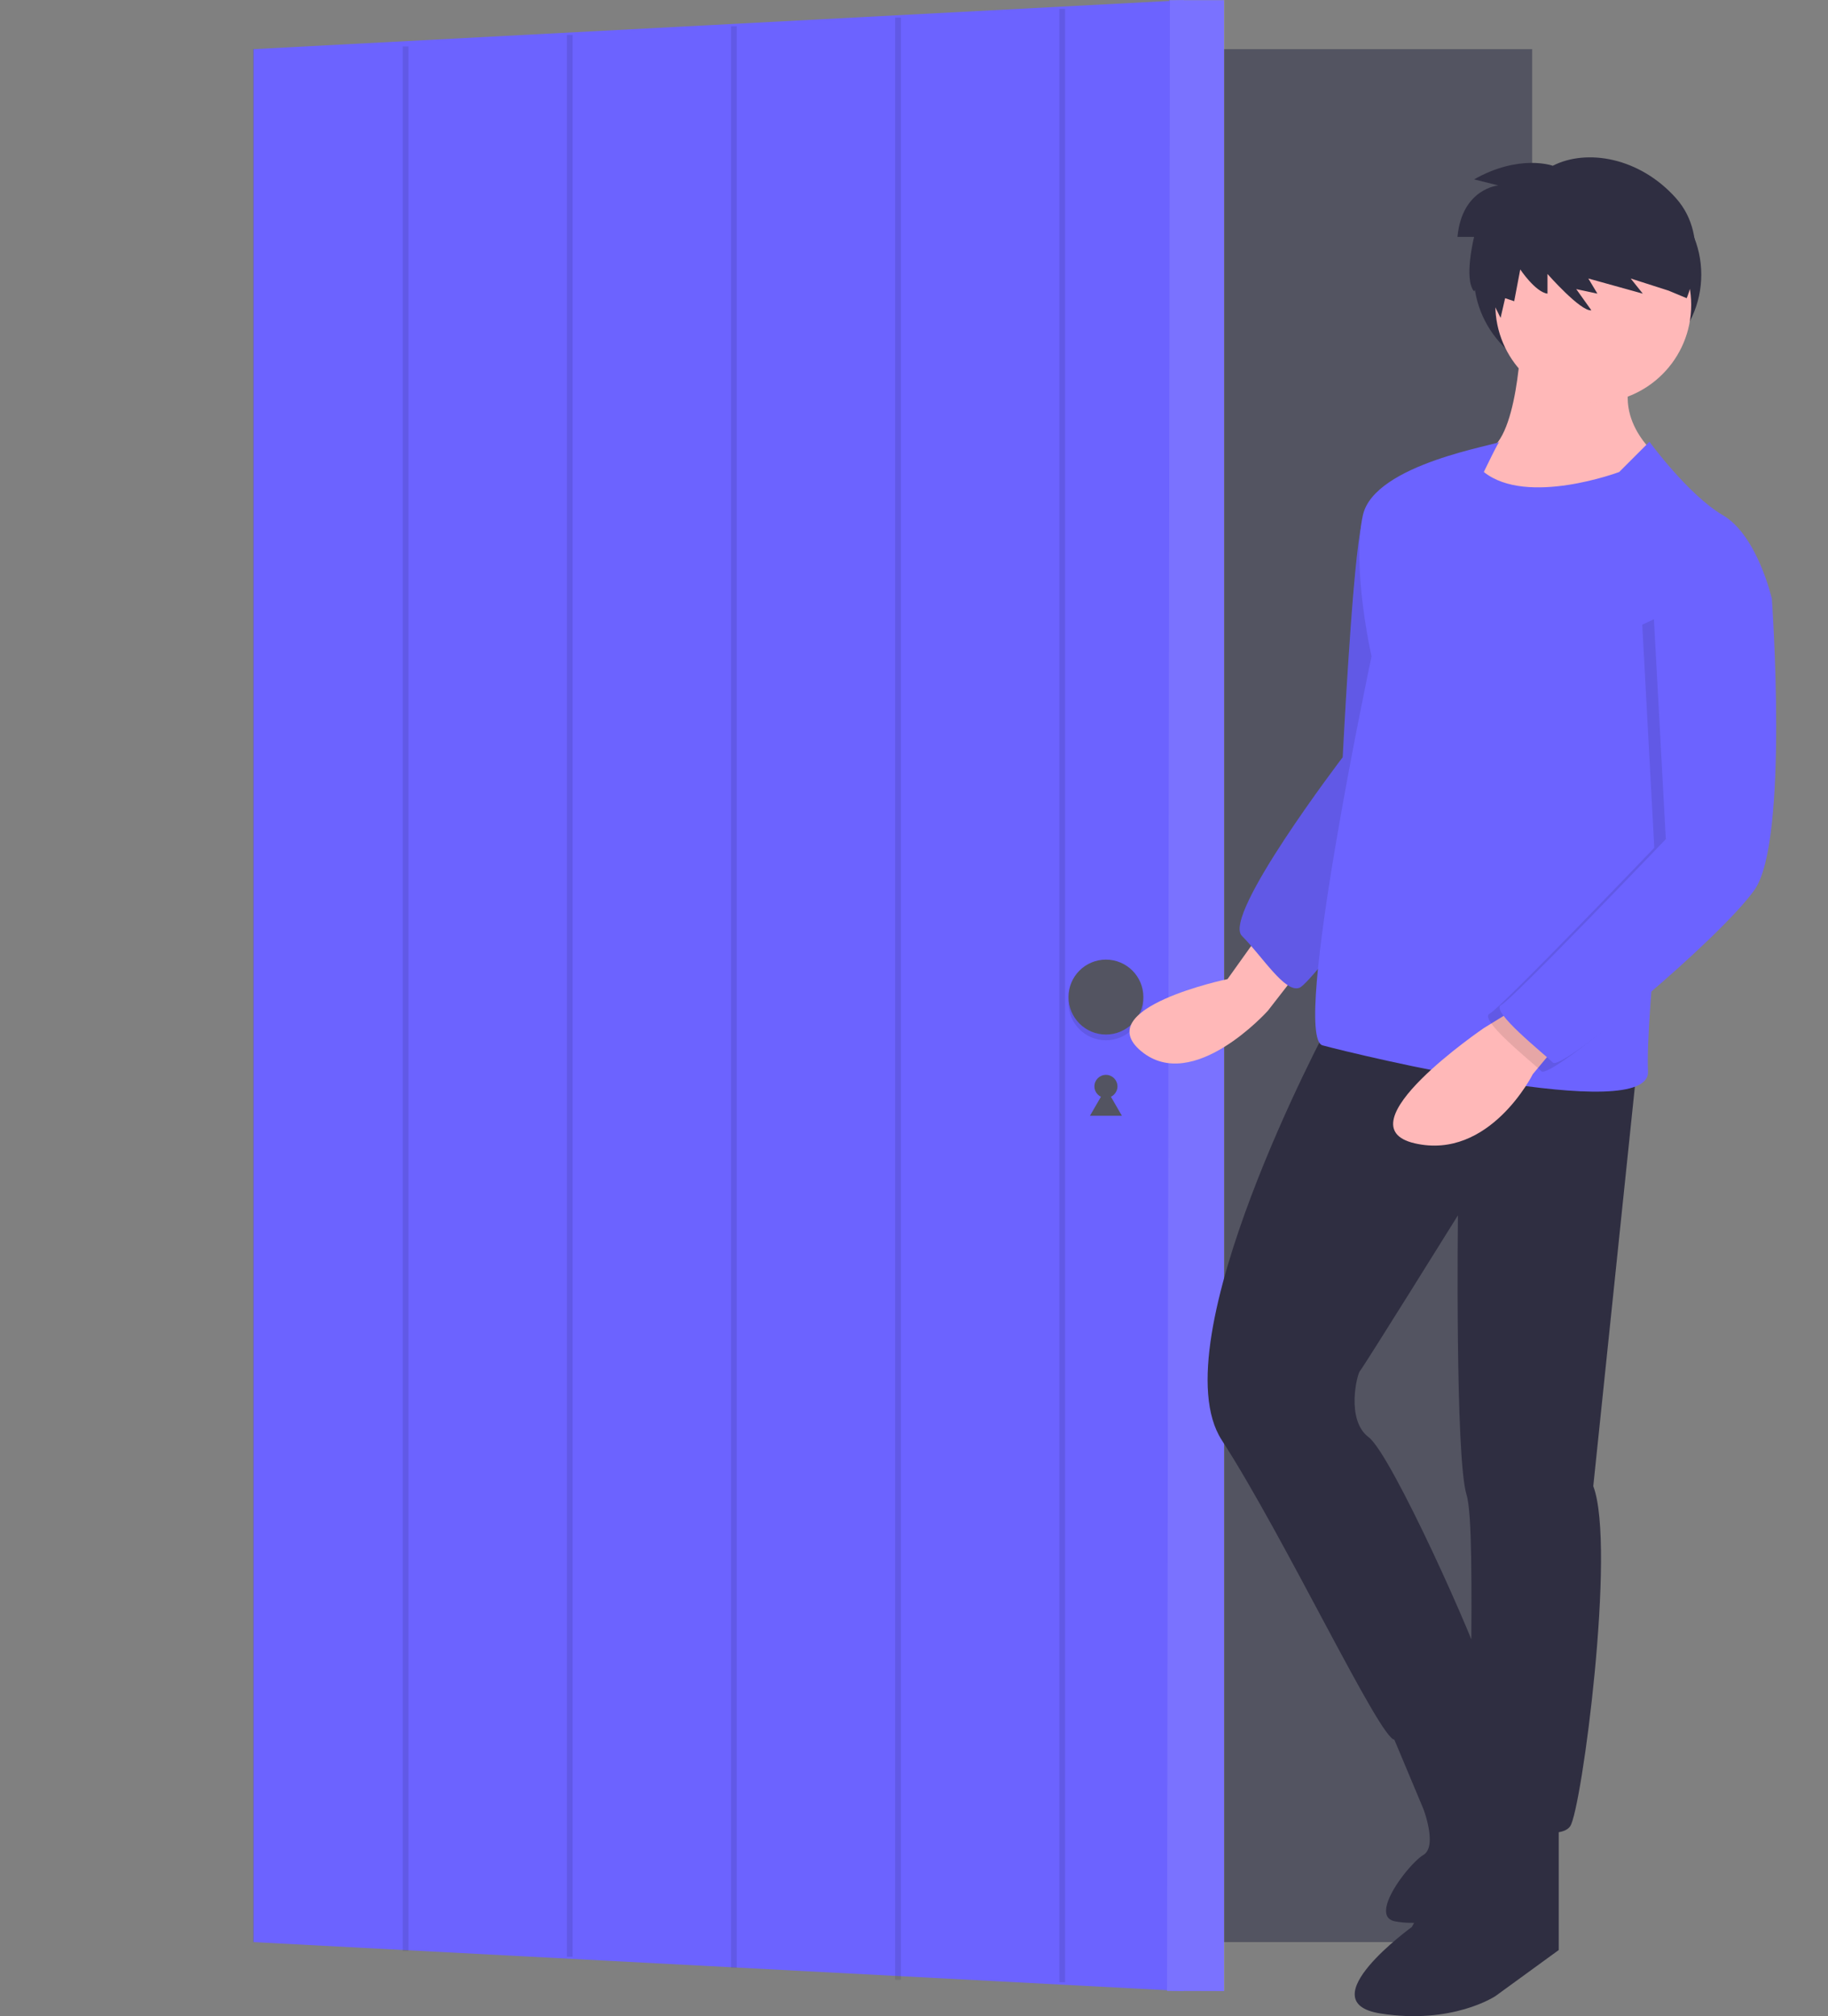 <svg width="634.717" height="699.768" 
  xmlns="http://www.w3.org/2000/svg">
  <rect width="100%" height="100%" fill="#808080" stroke="none"/>
  <path fill="none" d="M-1-1h636.717v701.768H-1z"/>
  <g>
    <path fill="#535461" d="M88 17.063h444v657H88z"/>
    <path fill="#6c63ff" d="M411 691.063l-323-17v-657l323-17v691z"/>
    <circle fill="#535461" r="4" cy="377.063" cx="384"/>
    <path fill="#535461" d="M384 377.66l2.773 4.803 2.772 4.802h-11.09l2.772-4.802L384 377.66z"/>
    <path fill="#6c63ff" d="M425 691.063L405.217 691 406 .063h19v691z"/>
    <path fill="#fff" d="M425.217 691h-20l1-691h19v691z" opacity=".1"/>
    <circle opacity=".1" r="13" cy="348.063" cx="384"/>
    <circle fill="#535461" r="13" cy="346.063" cx="384"/>
    <path opacity=".1" stroke-width="2" stroke-miterlimit="10" stroke="#000" fill="none" d="M140.819 16.108v661.048M197.819 12.108v667.048M254.819 9.108V683M311.819 6.108v681.048M368.819 3.108V688"/>
    <ellipse fill="#2f2e41" ry="37" rx="39.5" cy="95.323" cx="551.217"/>
    <path fill="#ffb8b8" d="M436.217 325.823l-10 14s-48 10-30 25 44-14 44-14l14-18-18-7z"/>
    <path fill="#6c63ff" d="M488.217 166.823s-13 0-16 18-6 78-6 78-42 55-35 62 15 20 20 18 48-61 48-61l-11-115z"/>
    <path opacity=".1" d="M488.217 166.823s-13 0-16 18-6 78-6 78-42 55-35 62 15 20 20 18 48-61 48-61l-11-115z"/>
    <path fill="#ffb8b8" d="M528.217 115.823s-1 39-13 41-8 15-8 15 39 23 65 0l5-12s-18-13-10-31l-39-13z"/>
    <path fill="#2f2e41" d="M461.217 355.823s-59 110-37 144 55 104 60 104 33-14 31-23-32-76-40-82-4-22-3-23 34-54 34-54-1 84 3 97-1 106 4 110 28 11 32 5 16-97 8-118l15-144-107-16z"/>
    <path fill="#2f2e41" d="M515.217 622.823l-25 46s-36 26-11 30 40-6 40-6l22-16v-46l-26-8z"/>
    <path fill="#2f2e41" d="M481.217 596.823l13 31s5 13 0 16-19 21-10 23a29.3 29.3 0 0 0 5.496.547 55.566 55.566 0 0 0 40.397-16.44l8.107-8.107s-27.77-63.948-27.385-63.474-29.615 17.474-29.615 17.474z"/>
    <circle fill="#ffb8b8" r="34" cy="105.823" cx="553.217"/>
    <path fill="#6c63ff" d="M572.717 153.323l-10.5 10.5s-32 12-47 0c0 0 5.5-11.5 5.5-10.5s-43.5 7.5-47.5 25.5 3 49 3 49-28 132-17 135 114 28 113 9 8-97 8-97l35-67s-5-22-17-29-25.5-25.5-25.5-25.5z"/>
    <path fill="#ffb8b8" d="M528.217 348.823l-13 8s-50 34-24 40 41-24 41-24l10-12-14-12z"/>
    <path opacity=".1" d="M602.217 201.823l9 9s6 84-6 101-67 63-70 60-22-18-18-20 57.183-57.569 57.183-57.569l-4.183-77.43 32-15z"/>
    <path fill="#6c63ff" d="M606.217 198.823l9 9s6 84-6 101-67 63-70 60-22-18-18-20 57.183-57.569 57.183-57.569l-4.183-77.43 32-15z"/>
    <path fill="#2f2e41" d="M539.156 57.529s-11.558-4.203-27.318 4.728l8.405 2.101s-12.608 1.05-14.184 17.862h5.779s-3.677 14.71 0 18.912l2.364-4.466 6.83 13.66 1.575-6.83 3.152 1.05 2.102-11.032s5.253 7.88 9.456 8.406v-6.83s11.557 13.134 15.235 12.609l-5.254-7.355 7.355 1.576-3.152-5.254 18.912 5.254-4.202-5.254 13.133 4.203 6.304 2.627s8.931-20.488-3.677-34.673-30.995-17.336-42.815-11.294z"/>
  </g>
</svg>